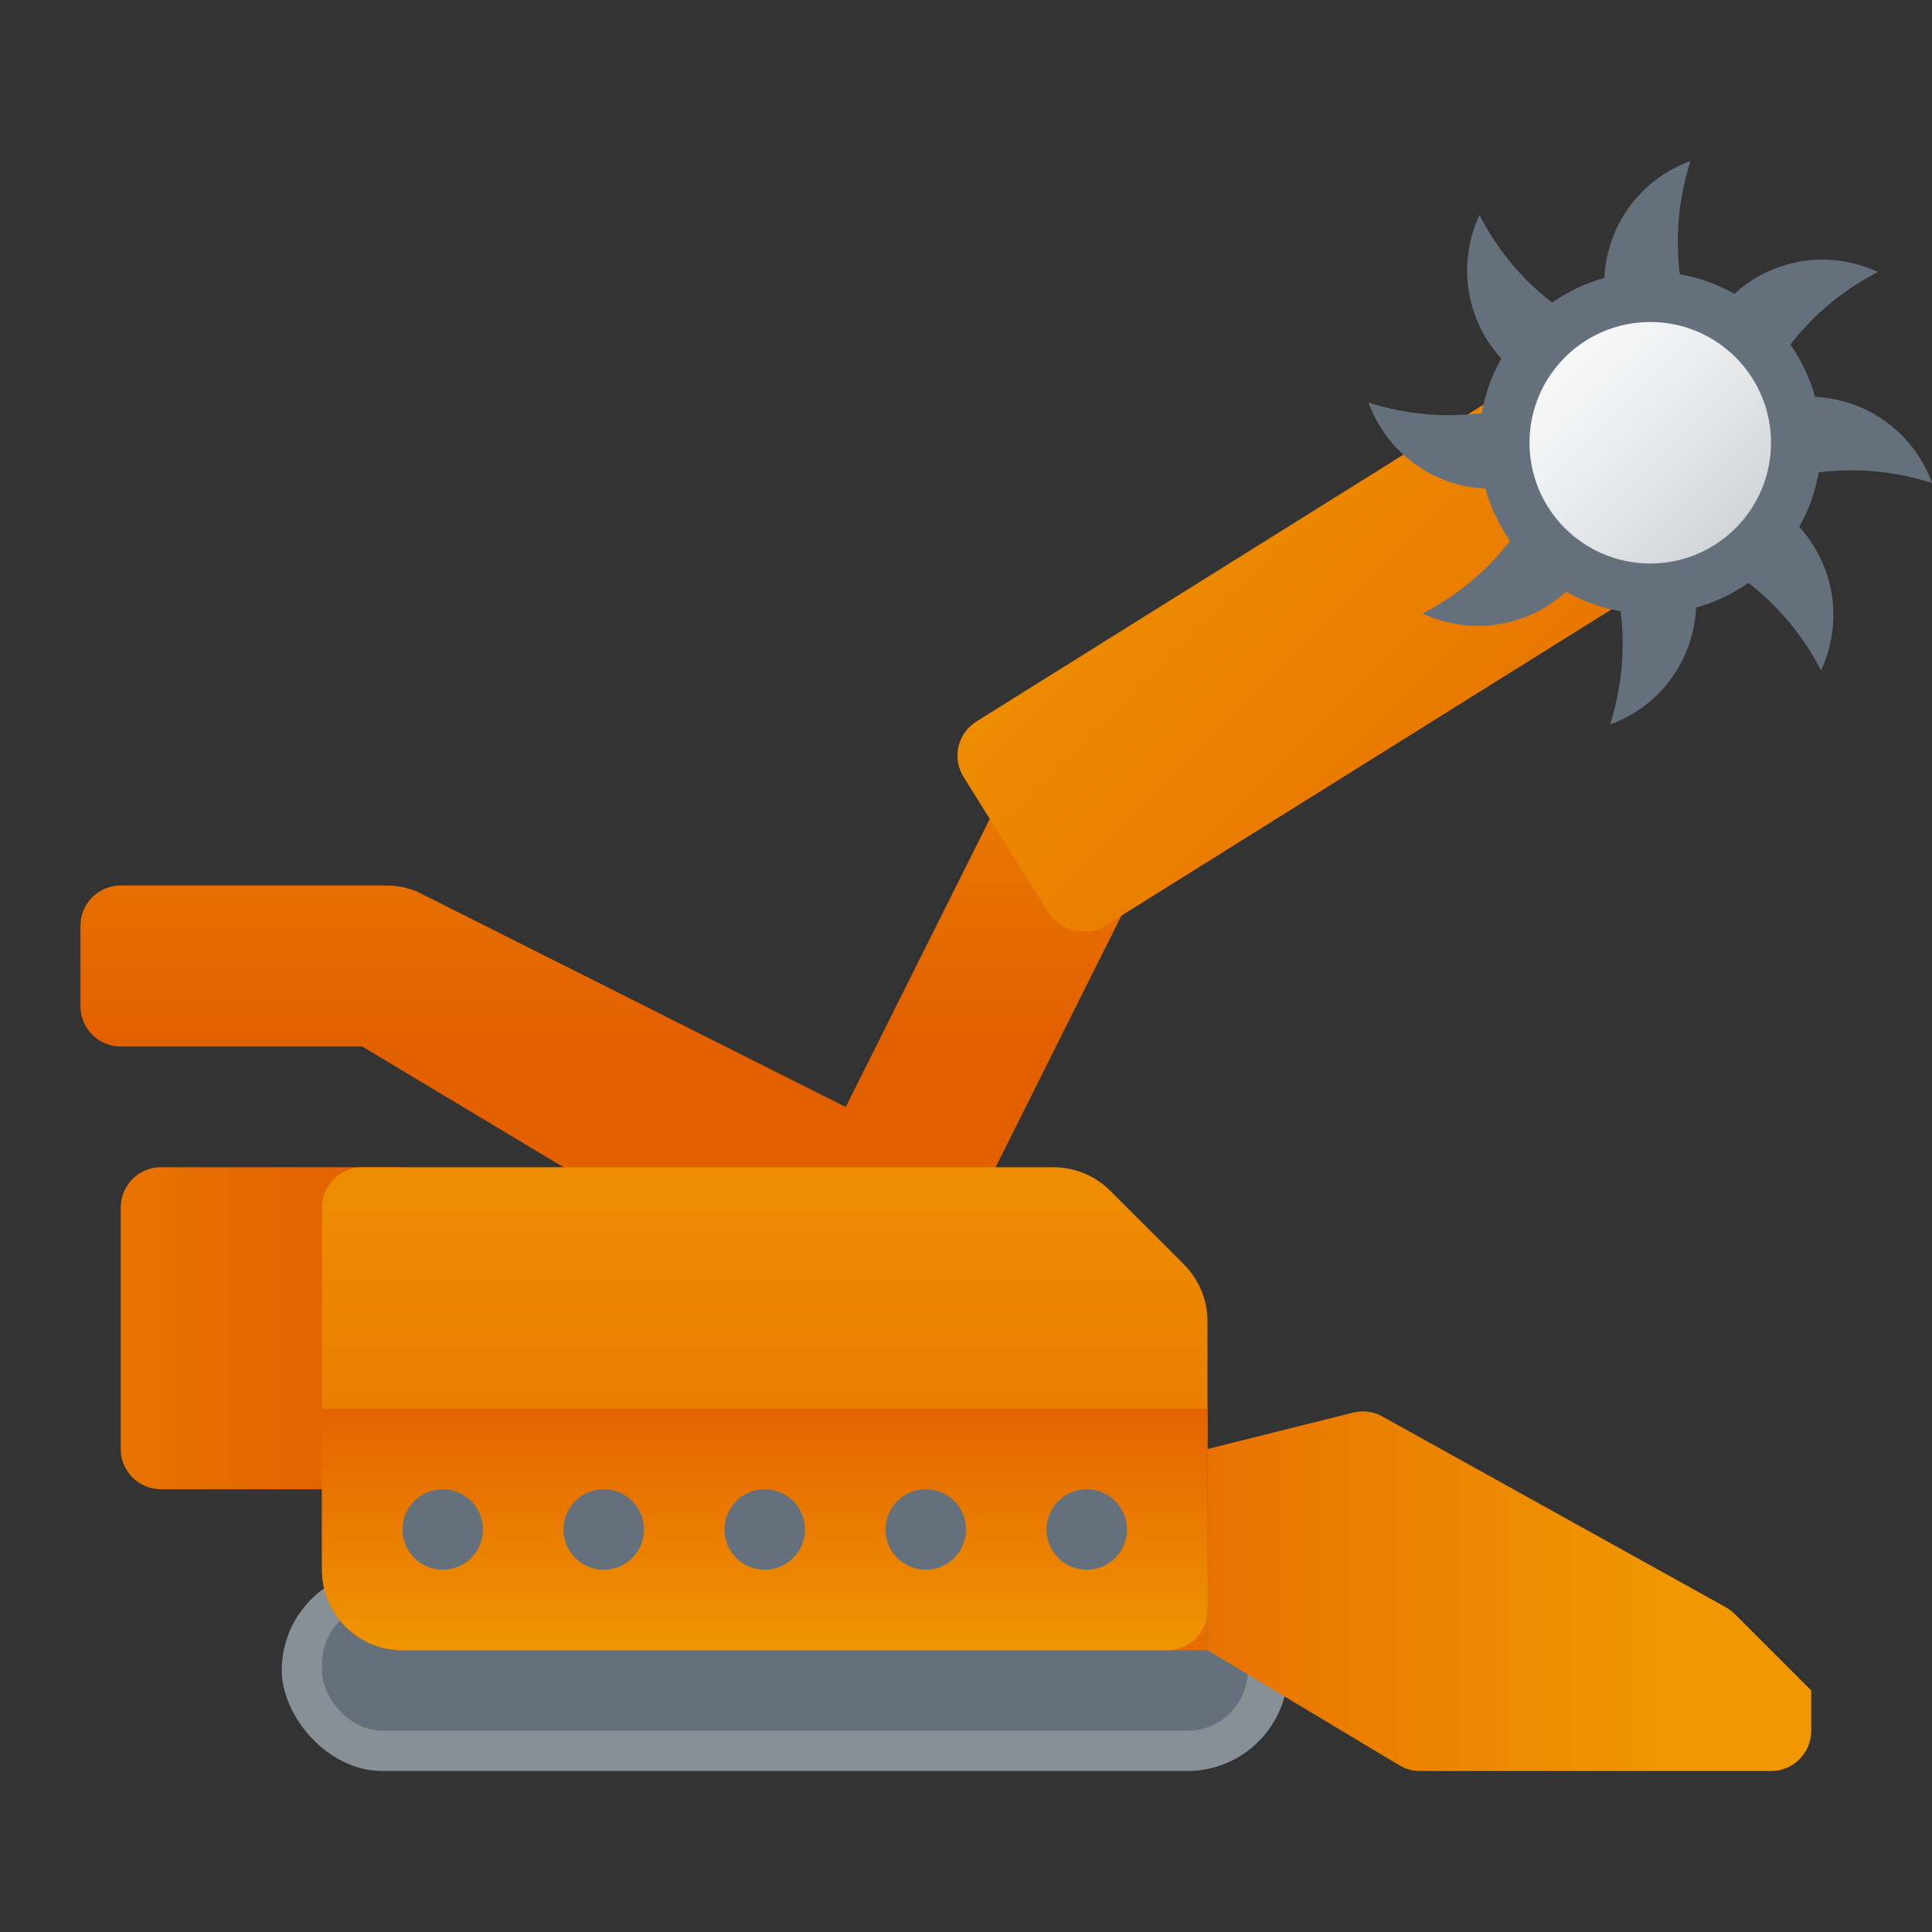 <svg xmlns="http://www.w3.org/2000/svg" xmlns:xlink="http://www.w3.org/1999/xlink" data-name="Слой 1" viewBox="0 0 48 48"><rect x="0" y="0" width="48" height="48" fill="#333333" stroke="none"/><defs><linearGradient id="TQlf4R3imPTRQzmwxbLA3a" x1="12" x2="12" y1="12.38" y2="25.671" data-name="Безымянный градиент 160" gradientUnits="userSpaceOnUse"><stop offset="0" stop-color="#f09701"/><stop offset="1" stop-color="#e36001"/></linearGradient><linearGradient id="TQlf4R3imPTRQzmwxbLA3b" x1="24.5" x2="24.5" y1="12.38" y2="25.671" gradientTransform="rotate(63.435 24.5 25)" xlink:href="#TQlf4R3imPTRQzmwxbLA3a"/><linearGradient id="TQlf4R3imPTRQzmwxbLA3c" x1="25.989" x2="43.183" y1="8.989" y2="26.183" gradientTransform="rotate(32.003 33 16)" xlink:href="#TQlf4R3imPTRQzmwxbLA3a"/><linearGradient id="TQlf4R3imPTRQzmwxbLA3d" x1="-8.478" x2="9.075" y1="33" y2="33" xlink:href="#TQlf4R3imPTRQzmwxbLA3a"/><linearGradient id="TQlf4R3imPTRQzmwxbLA3e" x1="41.332" x2="24.429" y1="39.533" y2="39.533" xlink:href="#TQlf4R3imPTRQzmwxbLA3a"/><linearGradient id="TQlf4R3imPTRQzmwxbLA3f" x1="19" x2="19" y1="25.44" y2="46.028" xlink:href="#TQlf4R3imPTRQzmwxbLA3a"/><linearGradient id="TQlf4R3imPTRQzmwxbLA3g" x1="19" x2="19" y1="41.141" y2="34.661" data-name="Безымянный градиент 235" xlink:href="#TQlf4R3imPTRQzmwxbLA3a"/><linearGradient id="TQlf4R3imPTRQzmwxbLA3h" x1="38.522" x2="44.335" y1="8.522" y2="14.335" data-name="Новый образец градиентной зал 5" gradientUnits="userSpaceOnUse"><stop offset="0" stop-color="#f9f9f9"/><stop offset=".26" stop-color="#f0f1f2"/><stop offset=".678" stop-color="#d9dcdf"/><stop offset="1" stop-color="#c2c8cc"/></linearGradient></defs><path fill="url(#TQlf4R3imPTRQzmwxbLA3a)" d="M14,29,9,26H3a1,1,0,0,1-1-1V23a1,1,0,0,1,1-1H9.6a2,2,0,0,1,.769.154L22,28v4Z"/><rect width="11.18" height="4" x="18.91" y="23" fill="url(#TQlf4R3imPTRQzmwxbLA3b)" transform="rotate(-63.435 24.5 25)"/><rect width="18.868" height="6" x="23.566" y="13" fill="url(#TQlf4R3imPTRQzmwxbLA3c)" rx="1" transform="rotate(-32.003 33 16)"/><circle cx="41" cy="11" r="4.25" fill="#64717c"/><path fill="#64717c" d="M40,8a3.244,3.244,0,0,1,2-4,6.519,6.519,0,0,0,0,4Z"/><path fill="#64717c" d="M38.172,9.586a3.244,3.244,0,0,1-1.414-4.243,6.519,6.519,0,0,0,2.828,2.828Z"/><path fill="#64717c" d="M38,12a3.244,3.244,0,0,1-4-2,6.519,6.519,0,0,0,4,0Z"/><path fill="#64717c" d="M39.586,13.828a3.244,3.244,0,0,1-4.243,1.414,6.519,6.519,0,0,0,2.828-2.828Z"/><path fill="#64717c" d="M42,14a3.244,3.244,0,0,1-2,4,6.519,6.519,0,0,0,0-4Z"/><path fill="#64717c" d="M43.828,12.414a3.244,3.244,0,0,1,1.414,4.243,6.519,6.519,0,0,0-2.828-2.828Z"/><path fill="#64717c" d="M44,10a3.244,3.244,0,0,1,4,2,6.519,6.519,0,0,0-4,0Z"/><path fill="#64717c" d="M42.414,8.172a3.244,3.244,0,0,1,4.243-1.414,6.519,6.519,0,0,0-2.828,2.828Z"/><path fill="url(#TQlf4R3imPTRQzmwxbLA3d)" d="M4,29h6a0,0,0,0,1,0,0v8a0,0,0,0,1,0,0H4a1,1,0,0,1-1-1V30A1,1,0,0,1,4,29Z"/><rect width="25" height="5" x="7" y="39" fill="#889097" rx="2.5"/><rect width="23" height="3.167" x="8" y="39.833" fill="#64717c" rx="1.5"/><path fill="url(#TQlf4R3imPTRQzmwxbLA3e)" d="M44,44H35.277a1,1,0,0,1-.514-.143L30,41V36l3.617-.904a1,1,0,0,1,.728.096L42.878,39.932a1,1,0,0,1,.221.167L45,42v1A1,1,0,0,1,44,44Z"/><path fill="url(#TQlf4R3imPTRQzmwxbLA3f)" d="M9,29H26.172a2,2,0,0,1,1.414.586l1.828,1.828A2,2,0,0,1,30,32.828V41H10a2,2,0,0,1-2-2V30A1,1,0,0,1,9,29Z"/><path fill="url(#TQlf4R3imPTRQzmwxbLA3g)" d="M8,35H30a0,0,0,0,1,0,0v5a1,1,0,0,1-1,1H10a2,2,0,0,1-2-2V35A0,0,0,0,1,8,35Z"/><circle cx="11" cy="38" r="1" fill="#64717c"/><circle cx="15" cy="38" r="1" fill="#64717c"/><circle cx="19" cy="38" r="1" fill="#64717c"/><circle cx="23" cy="38" r="1" fill="#64717c"/><circle cx="27" cy="38" r="1" fill="#64717c"/><circle cx="41" cy="11" r="3" fill="url(#TQlf4R3imPTRQzmwxbLA3h)"/></svg>